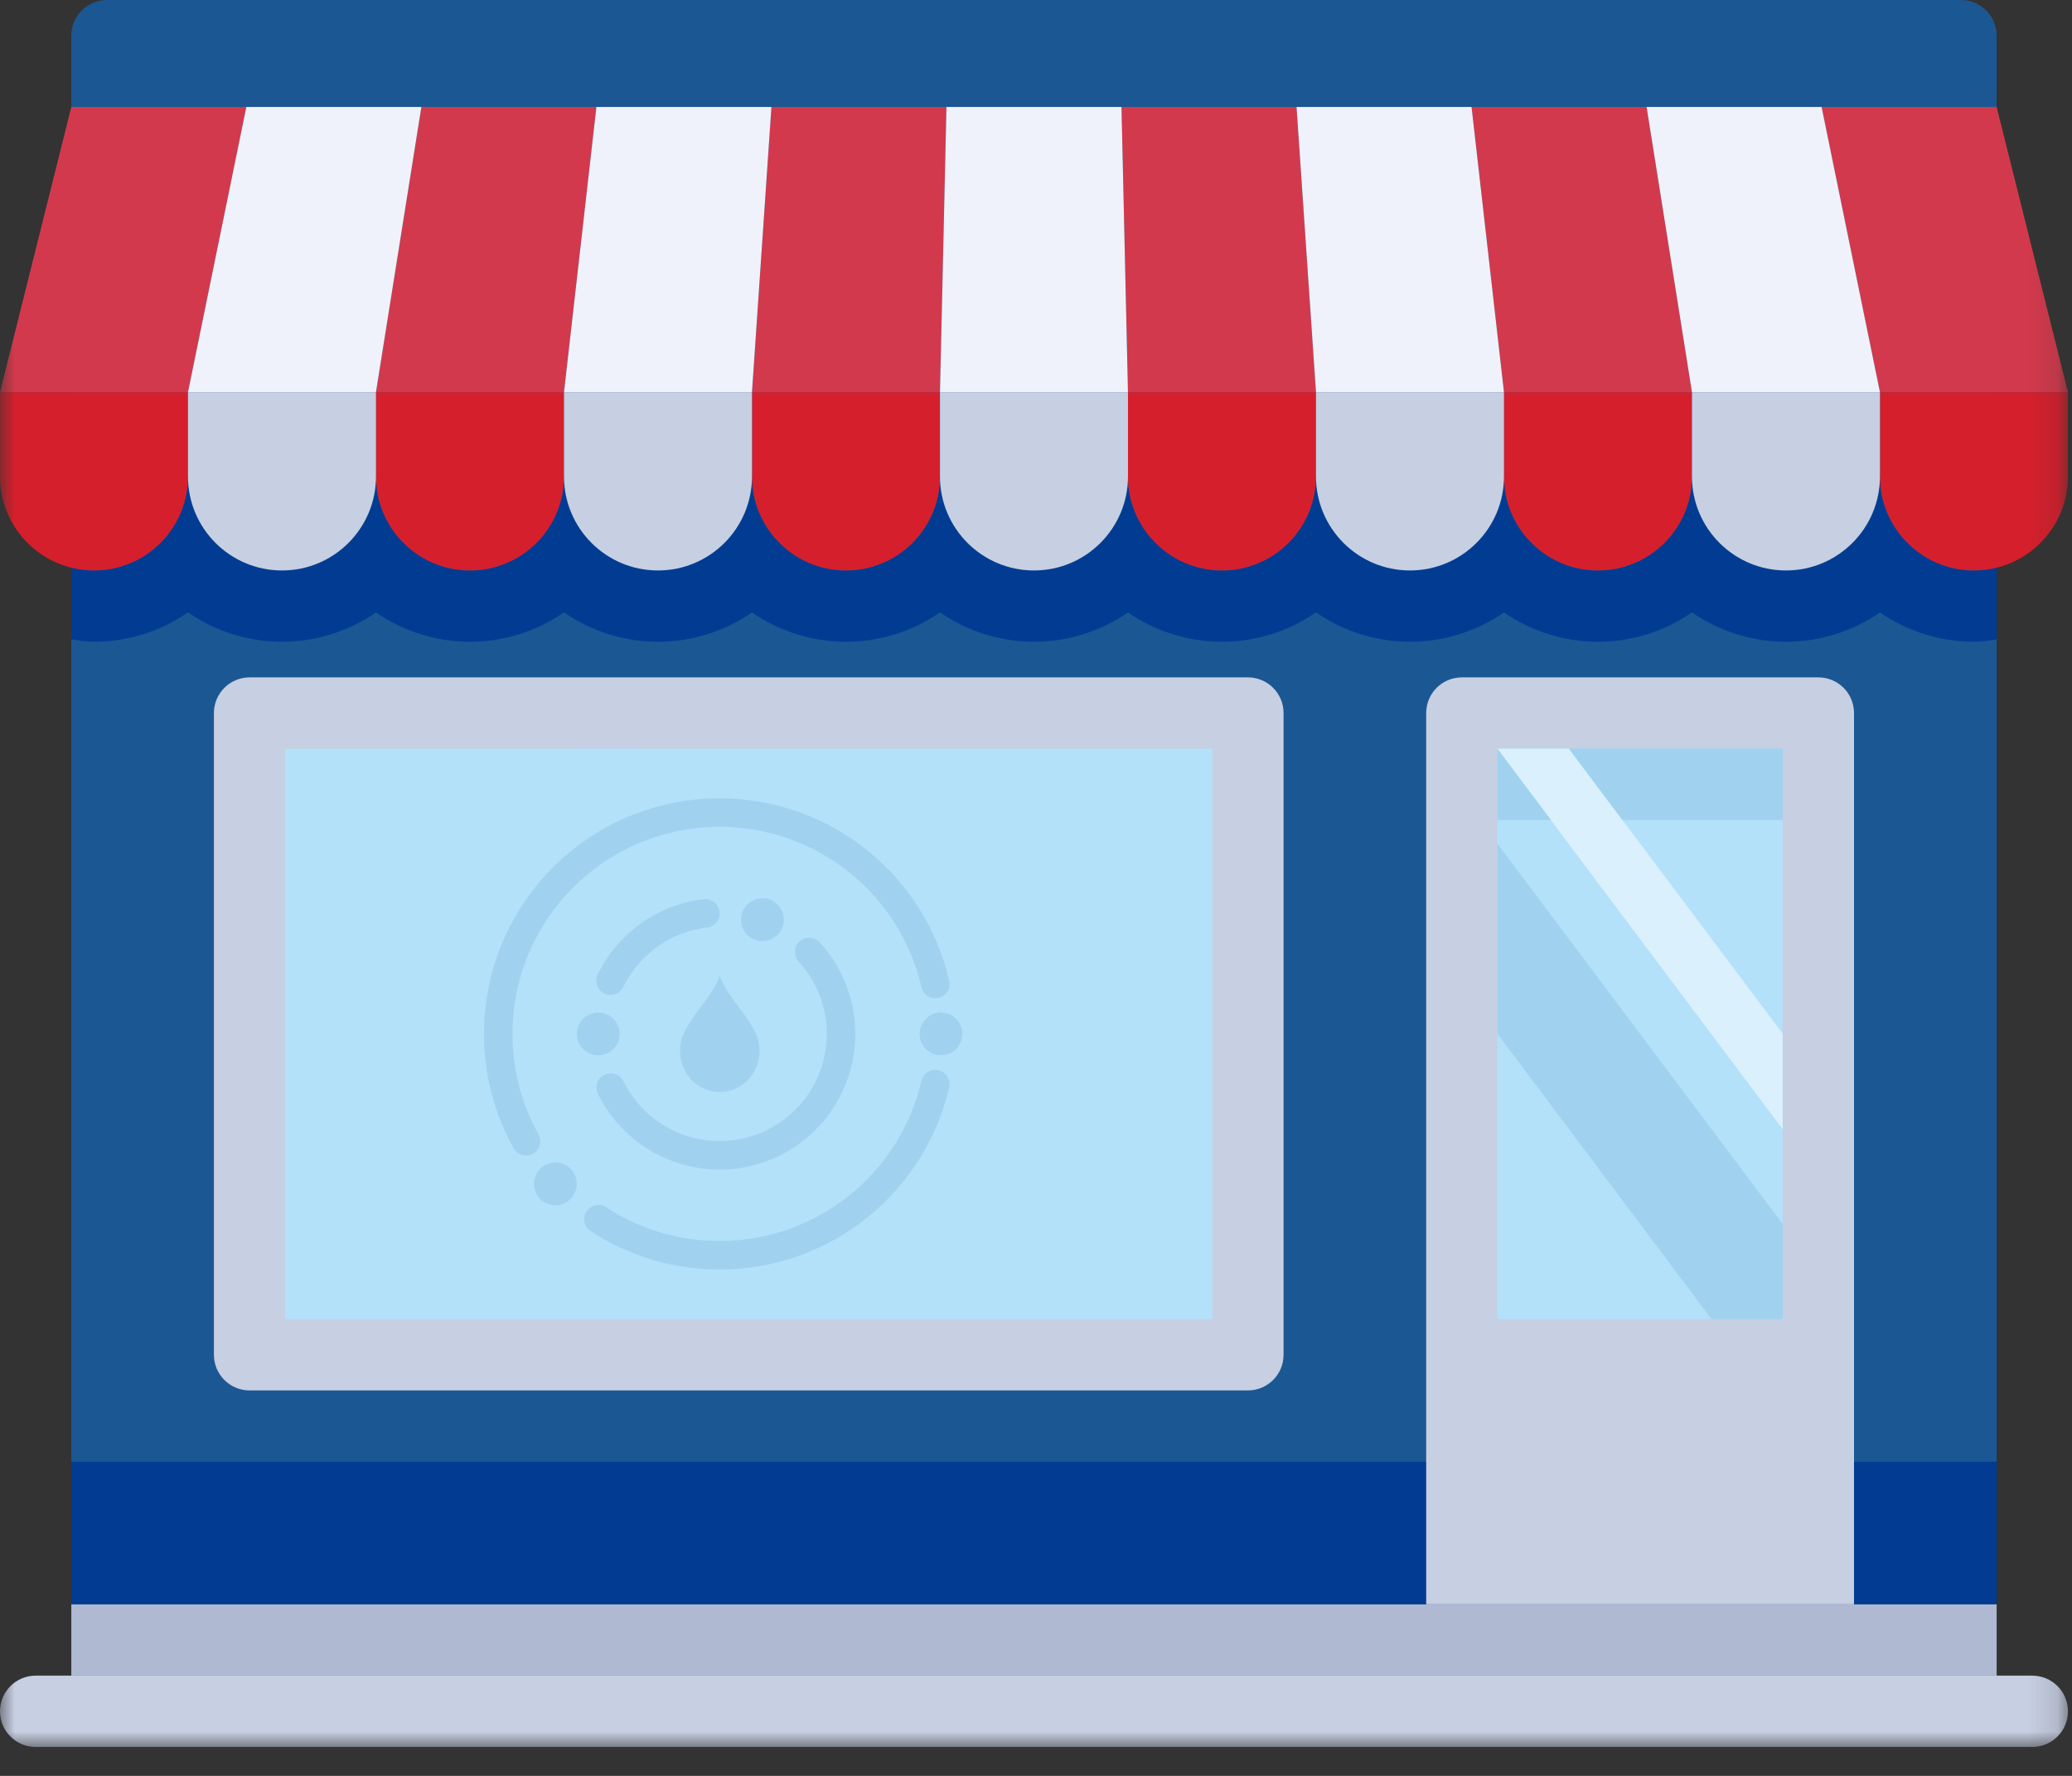 <?xml version="1.0" encoding="UTF-8" standalone="no"?>
<svg width="70px" height="60px" viewBox="0 0 70 60" version="1.1" xmlns="http://www.w3.org/2000/svg" xmlns:xlink="http://www.w3.org/1999/xlink">
    <rect x="0" y="0" width="70" height="60" fill="#333333" stroke="none"/>
    <!-- Generator: Sketch 42 (36781) - http://www.bohemiancoding.com/sketch -->
    <title>Page 1</title>
    <desc>Created with Sketch.</desc>
    <defs>
        <polygon id="path-1" points="0 59.023 69.864 59.023 69.864 0 0 0"></polygon>
    </defs>
    <g id="Page-1" stroke="none" stroke-width="1" fill="none" fill-rule="evenodd">
        <g id="tece_main_1280" transform="translate(-744, -2090)">
            <g id="Преимущества-2" transform="translate(-9, 2055)">
                <g id="Page-1" transform="translate(753, 35)">
                    <path d="M67.454,57.818 L2.409,57.818 L2.409,1.205 C2.409,0.539 2.948,0 3.614,0 L66.25,0 C66.915,0 67.454,0.539 67.454,1.205 L67.454,57.818 Z" id="Fill-1" fill="#1B5793"></path>
                    <path d="M67.454,19.169 C67.208,19.23 66.954,19.273 66.688,19.273 C64.934,19.273 63.512,17.851 63.512,16.097 C63.512,17.851 62.09,19.273 60.337,19.273 C58.583,19.273 57.161,17.851 57.161,16.097 C57.161,17.851 55.739,19.273 53.985,19.273 C52.231,19.273 50.81,17.851 50.81,16.097 C50.81,17.851 49.388,19.273 47.634,19.273 C45.88,19.273 44.458,17.851 44.458,16.097 C44.458,17.851 43.036,19.273 41.283,19.273 C39.529,19.273 38.107,17.851 38.107,16.097 C38.107,17.851 36.685,19.273 34.931,19.273 C33.177,19.273 31.756,17.851 31.756,16.097 C31.756,17.851 30.334,19.273 28.58,19.273 C26.826,19.273 25.404,17.851 25.404,16.097 C25.404,17.851 23.983,19.273 22.229,19.273 C20.475,19.273 19.053,17.851 19.053,16.097 C19.053,17.851 17.631,19.273 15.877,19.273 C14.124,19.273 12.702,17.851 12.702,16.097 C12.702,17.851 11.28,19.273 9.526,19.273 C7.772,19.273 6.35,17.851 6.35,16.097 C6.35,17.851 4.929,19.273 3.175,19.273 C2.909,19.273 2.655,19.23 2.408,19.169 L2.408,21.604 C2.661,21.639 2.912,21.682 3.175,21.682 C4.354,21.682 5.448,21.315 6.35,20.689 C7.253,21.315 8.347,21.682 9.526,21.682 C10.705,21.682 11.8,21.315 12.702,20.689 C13.604,21.315 14.699,21.682 15.878,21.682 C17.057,21.682 18.151,21.315 19.053,20.689 C19.956,21.315 21.05,21.682 22.229,21.682 C23.408,21.682 24.502,21.315 25.405,20.689 C26.307,21.315 27.402,21.682 28.58,21.682 C29.759,21.682 30.854,21.315 31.756,20.689 C32.658,21.315 33.753,21.682 34.932,21.682 C36.11,21.682 37.205,21.315 38.107,20.689 C39.009,21.315 40.104,21.682 41.283,21.682 C42.462,21.682 43.556,21.315 44.458,20.689 C45.361,21.315 46.455,21.682 47.634,21.682 C48.813,21.682 49.908,21.315 50.81,20.689 C51.712,21.315 52.807,21.682 53.985,21.682 C55.164,21.682 56.259,21.315 57.161,20.689 C58.063,21.315 59.158,21.682 60.337,21.682 C61.516,21.682 62.61,21.315 63.512,20.689 C64.415,21.315 65.509,21.682 66.688,21.682 C66.95,21.682 67.202,21.639 67.455,21.604 L67.455,19.169 L67.454,19.169 Z" id="Fill-3" fill="#013C92"></path>
                    <mask id="mask-2" fill="white">
                        <use xlink:href="#path-1"></use>
                    </mask>
                    <g id="Clip-6"></g>
                    <polygon id="Fill-5" fill="#B4E1FA" mask="url(#mask-2)" points="8.432 45.773 42.159 45.773 42.159 24.091 8.432 24.091"></polygon>
                    <path d="M28.58,19.273 L28.58,19.273 C26.827,19.273 25.405,17.851 25.405,16.097 L25.405,13.25 L31.756,13.25 L31.756,16.097 C31.756,17.851 30.334,19.273 28.58,19.273" id="Fill-7" fill="#D61F2C" mask="url(#mask-2)"></path>
                    <path d="M41.283,19.273 L41.283,19.273 C39.529,19.273 38.107,17.851 38.107,16.097 L38.107,13.25 L44.459,13.25 L44.459,16.097 C44.459,17.851 43.037,19.273 41.283,19.273" id="Fill-8" fill="#D61F2C" mask="url(#mask-2)"></path>
                    <path d="M15.878,19.273 L15.878,19.273 C14.124,19.273 12.702,17.851 12.702,16.097 L12.702,13.25 L19.054,13.25 L19.054,16.097 C19.054,17.851 17.632,19.273 15.878,19.273" id="Fill-9" fill="#D61F2C" mask="url(#mask-2)"></path>
                    <path d="M3.176,19.273 L3.176,19.273 C1.422,19.273 0,17.851 0,16.097 L0,13.25 L6.351,13.25 L6.351,16.097 C6.351,17.851 4.929,19.273 3.176,19.273" id="Fill-10" fill="#D61F2C" mask="url(#mask-2)"></path>
                    <path d="M53.985,19.273 L53.985,19.273 C52.232,19.273 50.81,17.851 50.81,16.097 L50.81,13.25 L57.161,13.25 L57.161,16.097 C57.161,17.851 55.739,19.273 53.985,19.273" id="Fill-11" fill="#D61F2C" mask="url(#mask-2)"></path>
                    <path d="M22.229,19.273 L22.229,19.273 C20.475,19.273 19.054,17.851 19.054,16.097 L19.054,13.25 L25.405,13.25 L25.405,16.097 C25.405,17.851 23.983,19.273 22.229,19.273" id="Fill-12" fill="#C7CFE2" mask="url(#mask-2)"></path>
                    <path d="M47.634,19.273 L47.634,19.273 C45.88,19.273 44.459,17.851 44.459,16.097 L44.459,13.25 L50.81,13.25 L50.81,16.097 C50.81,17.851 49.388,19.273 47.634,19.273" id="Fill-13" fill="#C7CFE2" mask="url(#mask-2)"></path>
                    <path d="M66.688,19.273 L66.688,19.273 C64.934,19.273 63.512,17.851 63.512,16.097 L63.512,13.25 L69.864,13.25 L69.864,16.097 C69.864,17.851 68.442,19.273 66.688,19.273" id="Fill-14" fill="#D61F2C" mask="url(#mask-2)"></path>
                    <path d="M60.337,19.273 L60.337,19.273 C58.583,19.273 57.161,17.851 57.161,16.097 L57.161,13.25 L63.512,13.25 L63.512,16.097 C63.512,17.851 62.09,19.273 60.337,19.273" id="Fill-15" fill="#C7CFE2" mask="url(#mask-2)"></path>
                    <path d="M9.527,19.273 L9.527,19.273 C7.773,19.273 6.351,17.851 6.351,16.097 L6.351,13.25 L12.702,13.25 L12.702,16.097 C12.702,17.851 11.281,19.273 9.527,19.273" id="Fill-16" fill="#C7CFE2" mask="url(#mask-2)"></path>
                    <path d="M34.932,19.273 L34.932,19.273 C33.178,19.273 31.756,17.851 31.756,16.097 L31.756,13.25 L38.107,13.25 L38.107,16.097 C38.107,17.851 36.686,19.273 34.932,19.273" id="Fill-17" fill="#C7CFE2" mask="url(#mask-2)"></path>
                    <polygon id="Fill-18" fill="#D3394C" mask="url(#mask-2)" points="31.756 13.25 25.405 13.25 26.062 3.614 31.975 3.614"></polygon>
                    <polygon id="Fill-19" fill="#D3394C" mask="url(#mask-2)" points="44.459 13.25 38.107 13.25 37.888 3.614 43.802 3.614"></polygon>
                    <polygon id="Fill-20" fill="#D3394C" mask="url(#mask-2)" points="19.054 13.25 12.702 13.25 14.236 3.614 20.149 3.614"></polygon>
                    <polygon id="Fill-21" fill="#D3394C" mask="url(#mask-2)" points="6.351 13.25 0 13.25 2.409 3.614 8.322 3.614"></polygon>
                    <polygon id="Fill-22" fill="#D3394C" mask="url(#mask-2)" points="57.161 13.25 50.81 13.25 49.715 3.614 55.628 3.614"></polygon>
                    <polygon id="Fill-23" fill="#EFF2FA" mask="url(#mask-2)" points="25.405 13.25 19.054 13.25 20.149 3.614 26.062 3.614"></polygon>
                    <polygon id="Fill-24" fill="#EFF2FA" mask="url(#mask-2)" points="50.81 13.25 44.459 13.25 43.802 3.614 49.715 3.614"></polygon>
                    <polygon id="Fill-25" fill="#D3394C" mask="url(#mask-2)" points="69.864 13.25 63.512 13.25 61.541 3.614 67.454 3.614"></polygon>
                    <polygon id="Fill-26" fill="#EFF2FA" mask="url(#mask-2)" points="63.512 13.25 57.161 13.25 55.628 3.614 61.541 3.614"></polygon>
                    <polygon id="Fill-27" fill="#EFF2FA" mask="url(#mask-2)" points="12.702 13.25 6.351 13.25 8.322 3.614 14.236 3.614"></polygon>
                    <polygon id="Fill-28" fill="#EFF2FA" mask="url(#mask-2)" points="38.107 13.25 31.756 13.25 31.975 3.614 37.888 3.614"></polygon>
                    <path d="M68.659,59.023 L1.205,59.023 C0.539,59.023 0,58.483 0,57.818 C0,57.153 0.539,56.613 1.205,56.613 L68.659,56.613 C69.324,56.613 69.864,57.153 69.864,57.818 C69.864,58.483 69.324,59.023 68.659,59.023" id="Fill-29" fill="#C7CFE2" mask="url(#mask-2)"></path>
                    <polygon id="Fill-30" fill="#AFB9D2" mask="url(#mask-2)" points="2.409 56.614 67.454 56.614 67.454 54.205 2.409 54.205"></polygon>
                    <polygon id="Fill-31" fill="#013C92" mask="url(#mask-2)" points="2.409 54.204 67.454 54.204 67.454 49.386 2.409 49.386"></polygon>
                    <path d="M42.159,22.886 L8.432,22.886 C7.767,22.886 7.227,23.426 7.227,24.091 L7.227,45.773 C7.227,46.438 7.767,46.977 8.432,46.977 L42.159,46.977 C42.824,46.977 43.364,46.438 43.364,45.773 L43.364,24.091 C43.364,23.426 42.824,22.886 42.159,22.886 L42.159,22.886 Z M9.636,44.568 L40.955,44.568 L40.955,25.295 L9.636,25.295 L9.636,44.568 Z" id="Fill-32" fill="#C7CFE2" mask="url(#mask-2)"></path>
                    <path d="M61.432,22.886 L49.386,22.886 C48.721,22.886 48.182,23.426 48.182,24.091 L48.182,54.205 L62.636,54.205 L62.636,24.091 C62.636,23.426 62.097,22.886 61.432,22.886" id="Fill-33" fill="#C7CFE2" mask="url(#mask-2)"></path>
                    <polygon id="Fill-34" fill="#B4E1FA" mask="url(#mask-2)" points="50.591 44.568 60.227 44.568 60.227 25.295 50.591 25.295"></polygon>
                    <polygon id="Fill-35" fill="#A0D2F0" mask="url(#mask-2)" points="50.591 27.704 60.227 27.704 60.227 25.295 50.591 25.295"></polygon>
                    <polygon id="Fill-36" fill="#B4E1FA" mask="url(#mask-2)" points="23.489 27.705 21.682 25.295 19.273 25.295 21.08 27.705"></polygon>
                    <polygon id="Fill-37" fill="#DAF0FD" mask="url(#mask-2)" points="60.227 34.932 53 25.295 50.591 25.295 60.227 38.144"></polygon>
                    <polygon id="Fill-38" fill="#B4E1FA" mask="url(#mask-2)" points="54.807 27.705 53 25.295 50.591 25.295 52.398 27.705"></polygon>
                    <polygon id="Fill-39" fill="#A0D2F0" mask="url(#mask-2)" points="50.591 27.704 60.227 27.704 60.227 25.295 50.591 25.295"></polygon>
                    <polygon id="Fill-40" fill="#DAF0FD" mask="url(#mask-2)" points="60.227 34.932 53 25.295 50.591 25.295 60.227 38.144"></polygon>
                    <polygon id="Fill-41" fill="#A0D2F0" mask="url(#mask-2)" points="50.591 28.508 50.591 34.932 57.818 44.568 60.227 44.568 60.227 41.356"></polygon>
                    <path d="M26.483,31.072 C26.483,31.472 26.159,31.796 25.759,31.796 C25.359,31.796 25.035,31.472 25.035,31.072 C25.035,30.672 25.359,30.348 25.759,30.348 C26.159,30.348 26.483,30.672 26.483,31.072" id="Fill-42" fill="#A0D2F0" mask="url(#mask-2)"></path>
                    <path d="M32.514,34.932 C32.514,35.332 32.19,35.656 31.79,35.656 C31.391,35.656 31.067,35.332 31.067,34.932 C31.067,34.532 31.391,34.208 31.79,34.208 C32.19,34.208 32.514,34.532 32.514,34.932" id="Fill-43" fill="#A0D2F0" mask="url(#mask-2)"></path>
                    <path d="M19.487,39.998 C19.487,40.398 19.163,40.722 18.763,40.722 C18.363,40.722 18.039,40.398 18.039,39.998 C18.039,39.598 18.363,39.274 18.763,39.274 C19.163,39.274 19.487,39.598 19.487,39.998" id="Fill-44" fill="#A0D2F0" mask="url(#mask-2)"></path>
                    <path d="M20.934,34.932 C20.934,35.332 20.61,35.656 20.21,35.656 C19.811,35.656 19.487,35.332 19.487,34.932 C19.487,34.532 19.811,34.208 20.21,34.208 C20.61,34.208 20.934,34.532 20.934,34.932" id="Fill-45" fill="#A0D2F0" mask="url(#mask-2)"></path>
                    <path d="M24.312,26.971 C19.915,26.971 16.35,30.535 16.35,34.932 C16.35,36.303 16.698,37.625 17.35,38.797 C17.48,39.03 17.774,39.114 18.006,38.984 C18.239,38.855 18.323,38.561 18.194,38.328 C17.62,37.298 17.315,36.138 17.315,34.932 C17.315,31.068 20.448,27.936 24.312,27.936 C27.588,27.936 30.404,30.205 31.13,33.355 C31.189,33.615 31.448,33.777 31.708,33.717 C31.968,33.657 32.13,33.398 32.07,33.139 C31.244,29.553 28.039,26.971 24.312,26.971" id="Fill-46" fill="#A0D2F0" mask="url(#mask-2)"></path>
                    <path d="M24.312,42.893 C28.036,42.893 31.238,40.316 32.068,36.736 C32.128,36.476 31.966,36.217 31.706,36.157 C31.447,36.096 31.188,36.258 31.127,36.518 C30.399,39.663 27.584,41.928 24.312,41.928 C22.932,41.928 21.612,41.528 20.483,40.789 C20.26,40.643 19.961,40.705 19.815,40.928 C19.669,41.151 19.732,41.45 19.954,41.596 C21.239,42.438 22.742,42.893 24.312,42.893" id="Fill-47" fill="#A0D2F0" mask="url(#mask-2)"></path>
                    <path d="M20.192,32.92 C20.075,33.159 20.174,33.448 20.413,33.565 C20.653,33.682 20.942,33.583 21.059,33.344 C21.597,32.243 22.662,31.48 23.89,31.337 C24.154,31.307 24.344,31.067 24.313,30.803 C24.283,30.538 24.043,30.348 23.779,30.379 C22.223,30.559 20.874,31.526 20.192,32.92" id="Fill-48" fill="#A0D2F0" mask="url(#mask-2)"></path>
                    <path d="M24.312,39.516 C26.843,39.516 28.895,37.463 28.895,34.932 C28.895,33.77 28.461,32.675 27.692,31.836 C27.512,31.64 27.207,31.626 27.01,31.806 C26.814,31.986 26.8,32.291 26.98,32.488 C27.588,33.151 27.93,34.014 27.93,34.932 C27.93,36.93 26.31,38.551 24.312,38.551 C22.919,38.551 21.669,37.757 21.064,36.529 C20.946,36.291 20.656,36.192 20.418,36.31 C20.178,36.428 20.08,36.717 20.198,36.956 C20.964,38.51 22.548,39.516 24.312,39.516" id="Fill-49" fill="#A0D2F0" mask="url(#mask-2)"></path>
                    <path d="M24.317,32.967 C24.007,33.849 22.926,34.634 22.975,35.528 C22.976,35.53 22.975,35.532 22.975,35.534 C22.978,36.277 23.576,36.896 24.317,36.896 C25.057,36.896 25.655,36.277 25.658,35.534 C25.658,35.532 25.658,35.53 25.658,35.528 C25.708,34.634 24.626,33.849 24.317,32.967" id="Fill-50" fill="#A0D2F0" mask="url(#mask-2)"></path>
                </g>
            </g>
        </g>
    </g>
</svg>
